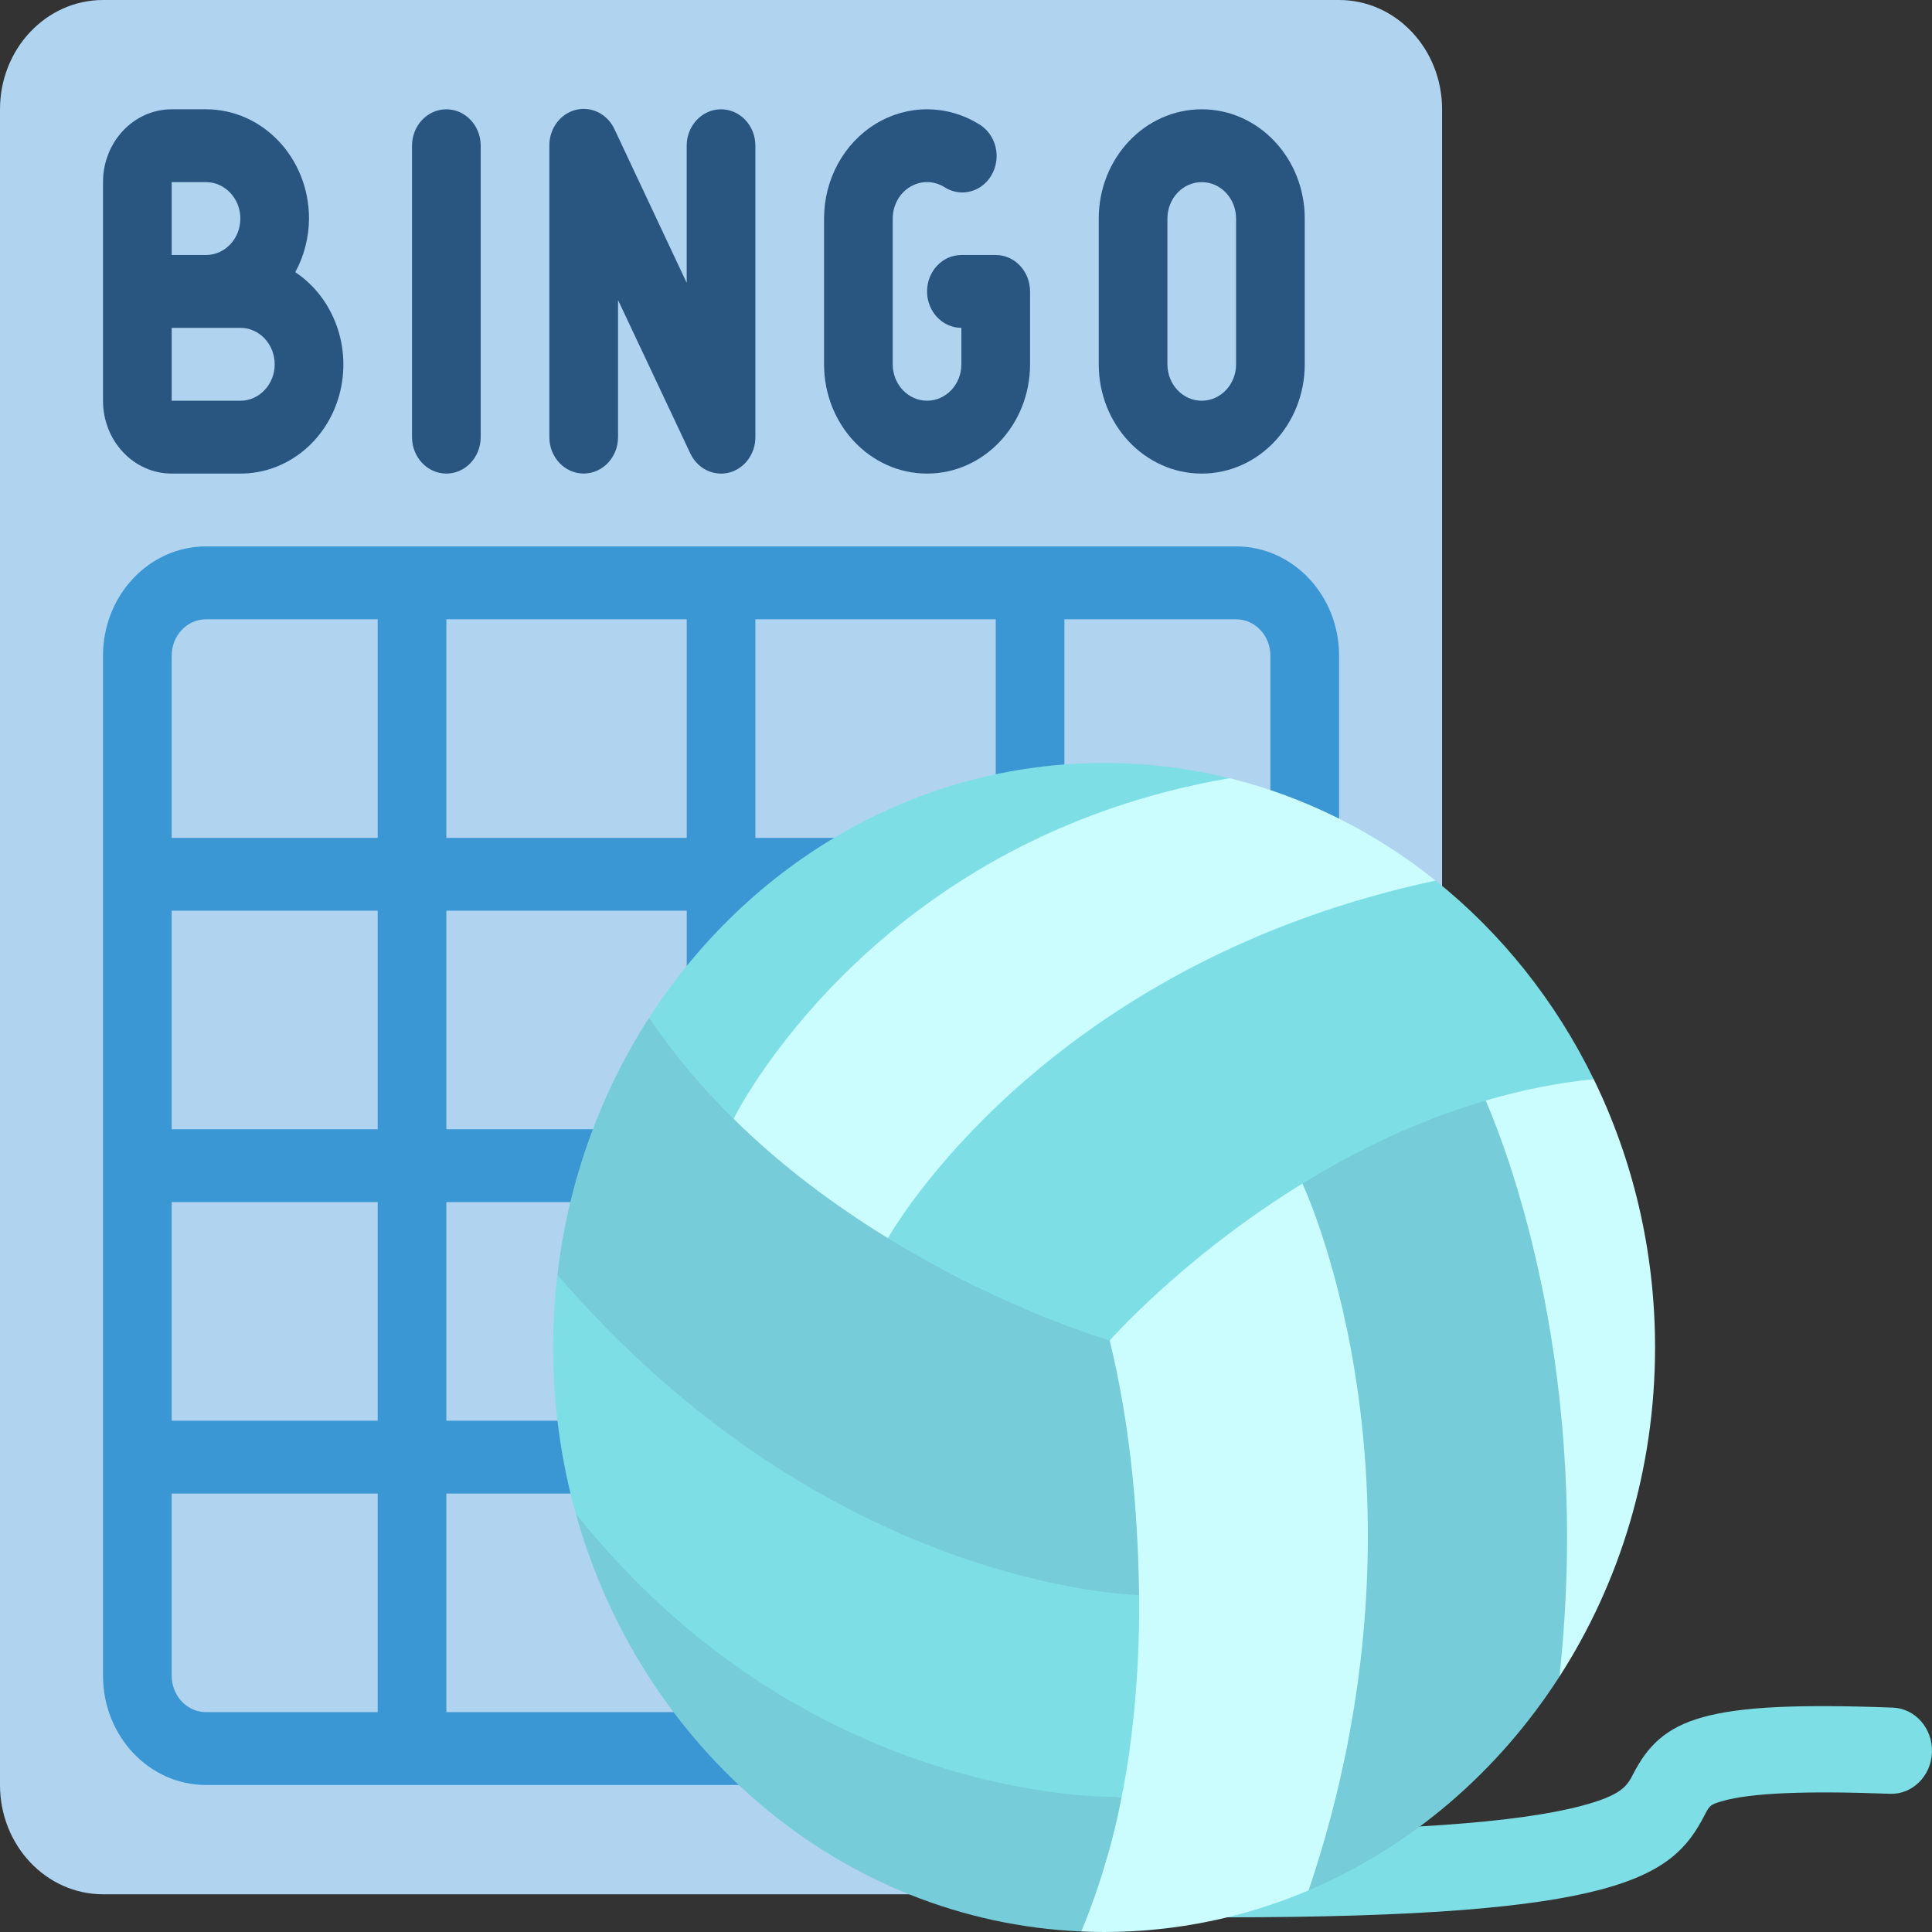 <svg width="72" height="72" viewBox="0 0 72 72" fill="none" xmlns="http://www.w3.org/2000/svg">
<rect x="0" y="0" width="72" height="72" fill="#333333" stroke="none"/>
<path d="M39.667 70.594H3.839C1.719 70.594 0 68.771 0 66.521V4.073C0 1.823 1.719 0 3.839 0H49.904C52.024 0 53.742 1.823 53.742 4.073V38.066L39.667 70.594Z" fill="#B0D3F0"/>
<path d="M46.065 20.363H7.677C5.557 20.363 3.839 22.187 3.839 24.436V62.448C3.839 64.698 5.557 66.521 7.677 66.521H40.947V63.806H28.151V55.66H38.154V52.945H28.151V44.8H46.065V42.085H39.667V33.939H47.344V43.558H49.904V24.436C49.904 22.187 48.185 20.363 46.065 20.363ZM6.398 42.085V33.939H14.075V42.085H6.398ZM14.075 44.8V52.945H6.398V44.8H14.075ZM16.634 33.939H25.592V42.085H16.634V33.939ZM16.634 31.224V23.079H25.592V31.224H16.634ZM28.151 23.079H37.108V31.224H28.151V23.079ZM7.677 23.079H14.075V31.224H6.398V24.436C6.398 23.686 6.971 23.079 7.677 23.079ZM6.398 62.448V55.66H14.075V63.806H7.677C6.971 63.806 6.398 63.198 6.398 62.448ZM25.592 63.806H16.634V55.66H25.592V63.806ZM25.592 52.945H16.634V44.8H25.592V52.945ZM37.108 42.085H28.151V33.939H37.108V42.085ZM39.667 31.224V23.079H46.065C46.772 23.079 47.344 23.686 47.344 24.436V31.224H39.667Z" fill="#3B97D3"/>
<path d="M11.004 10.143C11.336 9.536 11.512 8.847 11.516 8.146C11.516 5.896 9.798 4.073 7.677 4.073H6.398C4.984 4.073 3.839 5.288 3.839 6.788V14.934C3.839 16.433 4.984 17.649 6.398 17.649H8.957C10.666 17.653 12.171 16.456 12.646 14.714C13.121 12.972 12.451 11.107 11.004 10.143V10.143ZM6.398 6.788H7.677C8.384 6.788 8.957 7.396 8.957 8.146C8.957 8.895 8.384 9.503 7.677 9.503H6.398V6.788ZM8.957 14.934H6.398V12.218H8.957C9.664 12.218 10.237 12.826 10.237 13.576C10.237 14.326 9.664 14.934 8.957 14.934Z" fill="#285680"/>
<path d="M16.634 4.073C15.928 4.073 15.355 4.681 15.355 5.43V16.291C15.355 17.041 15.928 17.649 16.634 17.649C17.341 17.649 17.914 17.041 17.914 16.291V5.43C17.914 4.681 17.341 4.073 16.634 4.073Z" fill="#285680"/>
<path d="M26.871 4.073C26.164 4.073 25.591 4.681 25.591 5.43V10.54L22.904 4.824C22.643 4.251 22.043 3.948 21.46 4.094C20.876 4.239 20.466 4.795 20.473 5.43V16.291C20.473 17.041 21.046 17.648 21.753 17.648C22.459 17.648 23.032 17.041 23.032 16.291V11.181L25.726 16.898C25.991 17.462 26.587 17.758 27.165 17.614C27.743 17.469 28.151 16.921 28.151 16.291V5.43C28.151 4.681 27.578 4.073 26.871 4.073V4.073Z" fill="#285680"/>
<path d="M44.785 4.073C42.665 4.073 40.947 5.896 40.947 8.146V13.576C40.947 15.825 42.665 17.649 44.785 17.649C46.905 17.649 48.624 15.825 48.624 13.576V8.146C48.624 5.896 46.905 4.073 44.785 4.073ZM46.065 13.576C46.065 14.326 45.492 14.934 44.785 14.934C44.078 14.934 43.506 14.326 43.506 13.576V8.146C43.506 7.396 44.078 6.788 44.785 6.788C45.492 6.788 46.065 7.396 46.065 8.146V13.576Z" fill="#285680"/>
<path d="M37.108 9.503H35.828C35.121 9.503 34.549 10.111 34.549 10.861C34.549 11.61 35.121 12.218 35.828 12.218V13.576C35.828 14.326 35.255 14.933 34.549 14.933C33.842 14.933 33.269 14.326 33.269 13.576V8.146C33.269 7.66 33.512 7.212 33.908 6.969C34.304 6.726 34.792 6.726 35.188 6.968C35.585 7.229 36.084 7.24 36.49 6.997C36.896 6.754 37.146 6.295 37.141 5.801C37.136 5.306 36.879 4.853 36.468 4.619C35.28 3.891 33.817 3.891 32.629 4.618C31.442 5.346 30.71 6.69 30.71 8.146V13.576C30.71 15.825 32.428 17.649 34.549 17.649C36.669 17.649 38.387 15.825 38.387 13.576V10.861C38.387 10.111 37.814 9.503 37.108 9.503V9.503Z" fill="#285680"/>
<path d="M45.509 71.454C44.673 71.454 43.995 70.735 43.995 69.848C43.995 68.961 44.673 68.242 45.509 68.242C52.123 68.242 56.506 67.936 58.907 67.306C60.455 66.901 60.636 66.552 60.865 66.11C61.947 64.024 63.498 63.374 70.539 63.638C71.375 63.669 72.029 64.413 71.999 65.3C71.97 66.187 71.267 66.882 70.433 66.849C67.283 66.731 65.244 66.819 64.2 67.118C63.728 67.253 63.713 67.284 63.518 67.659C62.328 69.952 60.432 71.454 45.509 71.454Z" fill="#7EDEE6"/>
<path d="M45.824 29.001C45.823 29.001 45.823 29.001 45.823 29.001H41.8L35.007 30.308L26.97 37.93L27.336 41.693L29.916 46.144H33.092L49.819 37.572L53.501 32.817C51.256 31.02 48.652 29.701 45.824 29.001Z" fill="#CBFDFF"/>
<path d="M41.147 28.434C34.104 28.434 27.889 32.196 24.191 37.93V41.223L27.336 41.693C27.841 40.714 33.063 31.192 45.823 29.001C44.321 28.63 42.755 28.434 41.147 28.434Z" fill="#7EDEE6"/>
<path d="M53.502 32.817H53.501C39.651 35.771 33.786 44.922 33.092 46.143L36.792 50.656L41.356 49.957L52.197 46.652L59.392 40.218C57.971 37.305 55.951 34.778 53.502 32.817Z" fill="#7EDEE6"/>
<path d="M59.392 44.788L55.369 41.014C52.817 41.76 50.51 42.895 48.537 44.108L48.77 70.447C52.583 68.83 55.831 66.033 58.116 62.482L58.115 62.481L58.917 57.238L59.392 44.788Z" fill="#77CCD9"/>
<path d="M48.537 44.108C44.098 46.836 41.356 49.957 41.356 49.957L37.446 58.554L40.295 71.98C40.577 71.993 40.861 72 41.147 72C43.841 72 46.413 71.449 48.77 70.447C53.742 55.685 48.791 44.658 48.537 44.108Z" fill="#CBFDFF"/>
<path d="M42.45 59.446L30.751 51.914L20.774 47.51C20.669 48.397 20.615 49.299 20.615 50.216C20.615 52.366 20.909 54.443 21.456 56.404L22.83 59.007L27.605 64.431L38.953 68.663L41.759 67.174L41.645 66.969C41.714 66.969 41.767 66.968 41.8 66.967C41.911 66.403 42.011 65.836 42.09 65.266C42.332 63.5 42.453 61.721 42.453 59.936C42.453 59.772 42.452 59.608 42.45 59.446Z" fill="#7EDEE6"/>
<path d="M61.679 50.216C61.679 54.764 60.364 58.988 58.116 62.482L58.115 62.481C59.34 51.236 56.257 43.08 55.369 41.014C56.652 40.637 57.997 40.358 59.392 40.218H59.393C60.853 43.213 61.679 46.612 61.679 50.216Z" fill="#CBFDFF"/>
<path d="M41.8 66.967C41.786 67.036 41.772 67.105 41.759 67.174C41.585 68.064 41.352 68.941 41.084 69.804C40.895 70.415 40.682 71.015 40.447 71.607C40.397 71.732 40.346 71.856 40.295 71.98C31.357 71.594 23.892 65.144 21.456 56.404C29.954 67.066 41.043 66.986 41.8 66.967Z" fill="#77CCD9"/>
<path d="M42.45 59.446C41.066 59.39 30.316 58.602 20.774 47.51C21.184 43.986 22.389 40.724 24.191 37.93C25.126 39.321 26.197 40.572 27.336 41.693C29.169 43.501 31.18 44.971 33.091 46.144C37.486 48.839 41.356 49.957 41.356 49.957C41.356 49.957 41.373 50.022 41.401 50.145C41.405 50.16 41.408 50.176 41.412 50.193C42.068 52.98 42.363 55.861 42.437 58.729C42.438 58.777 42.448 59.446 42.45 59.446Z" fill="#77CCD9"/>
</svg>
